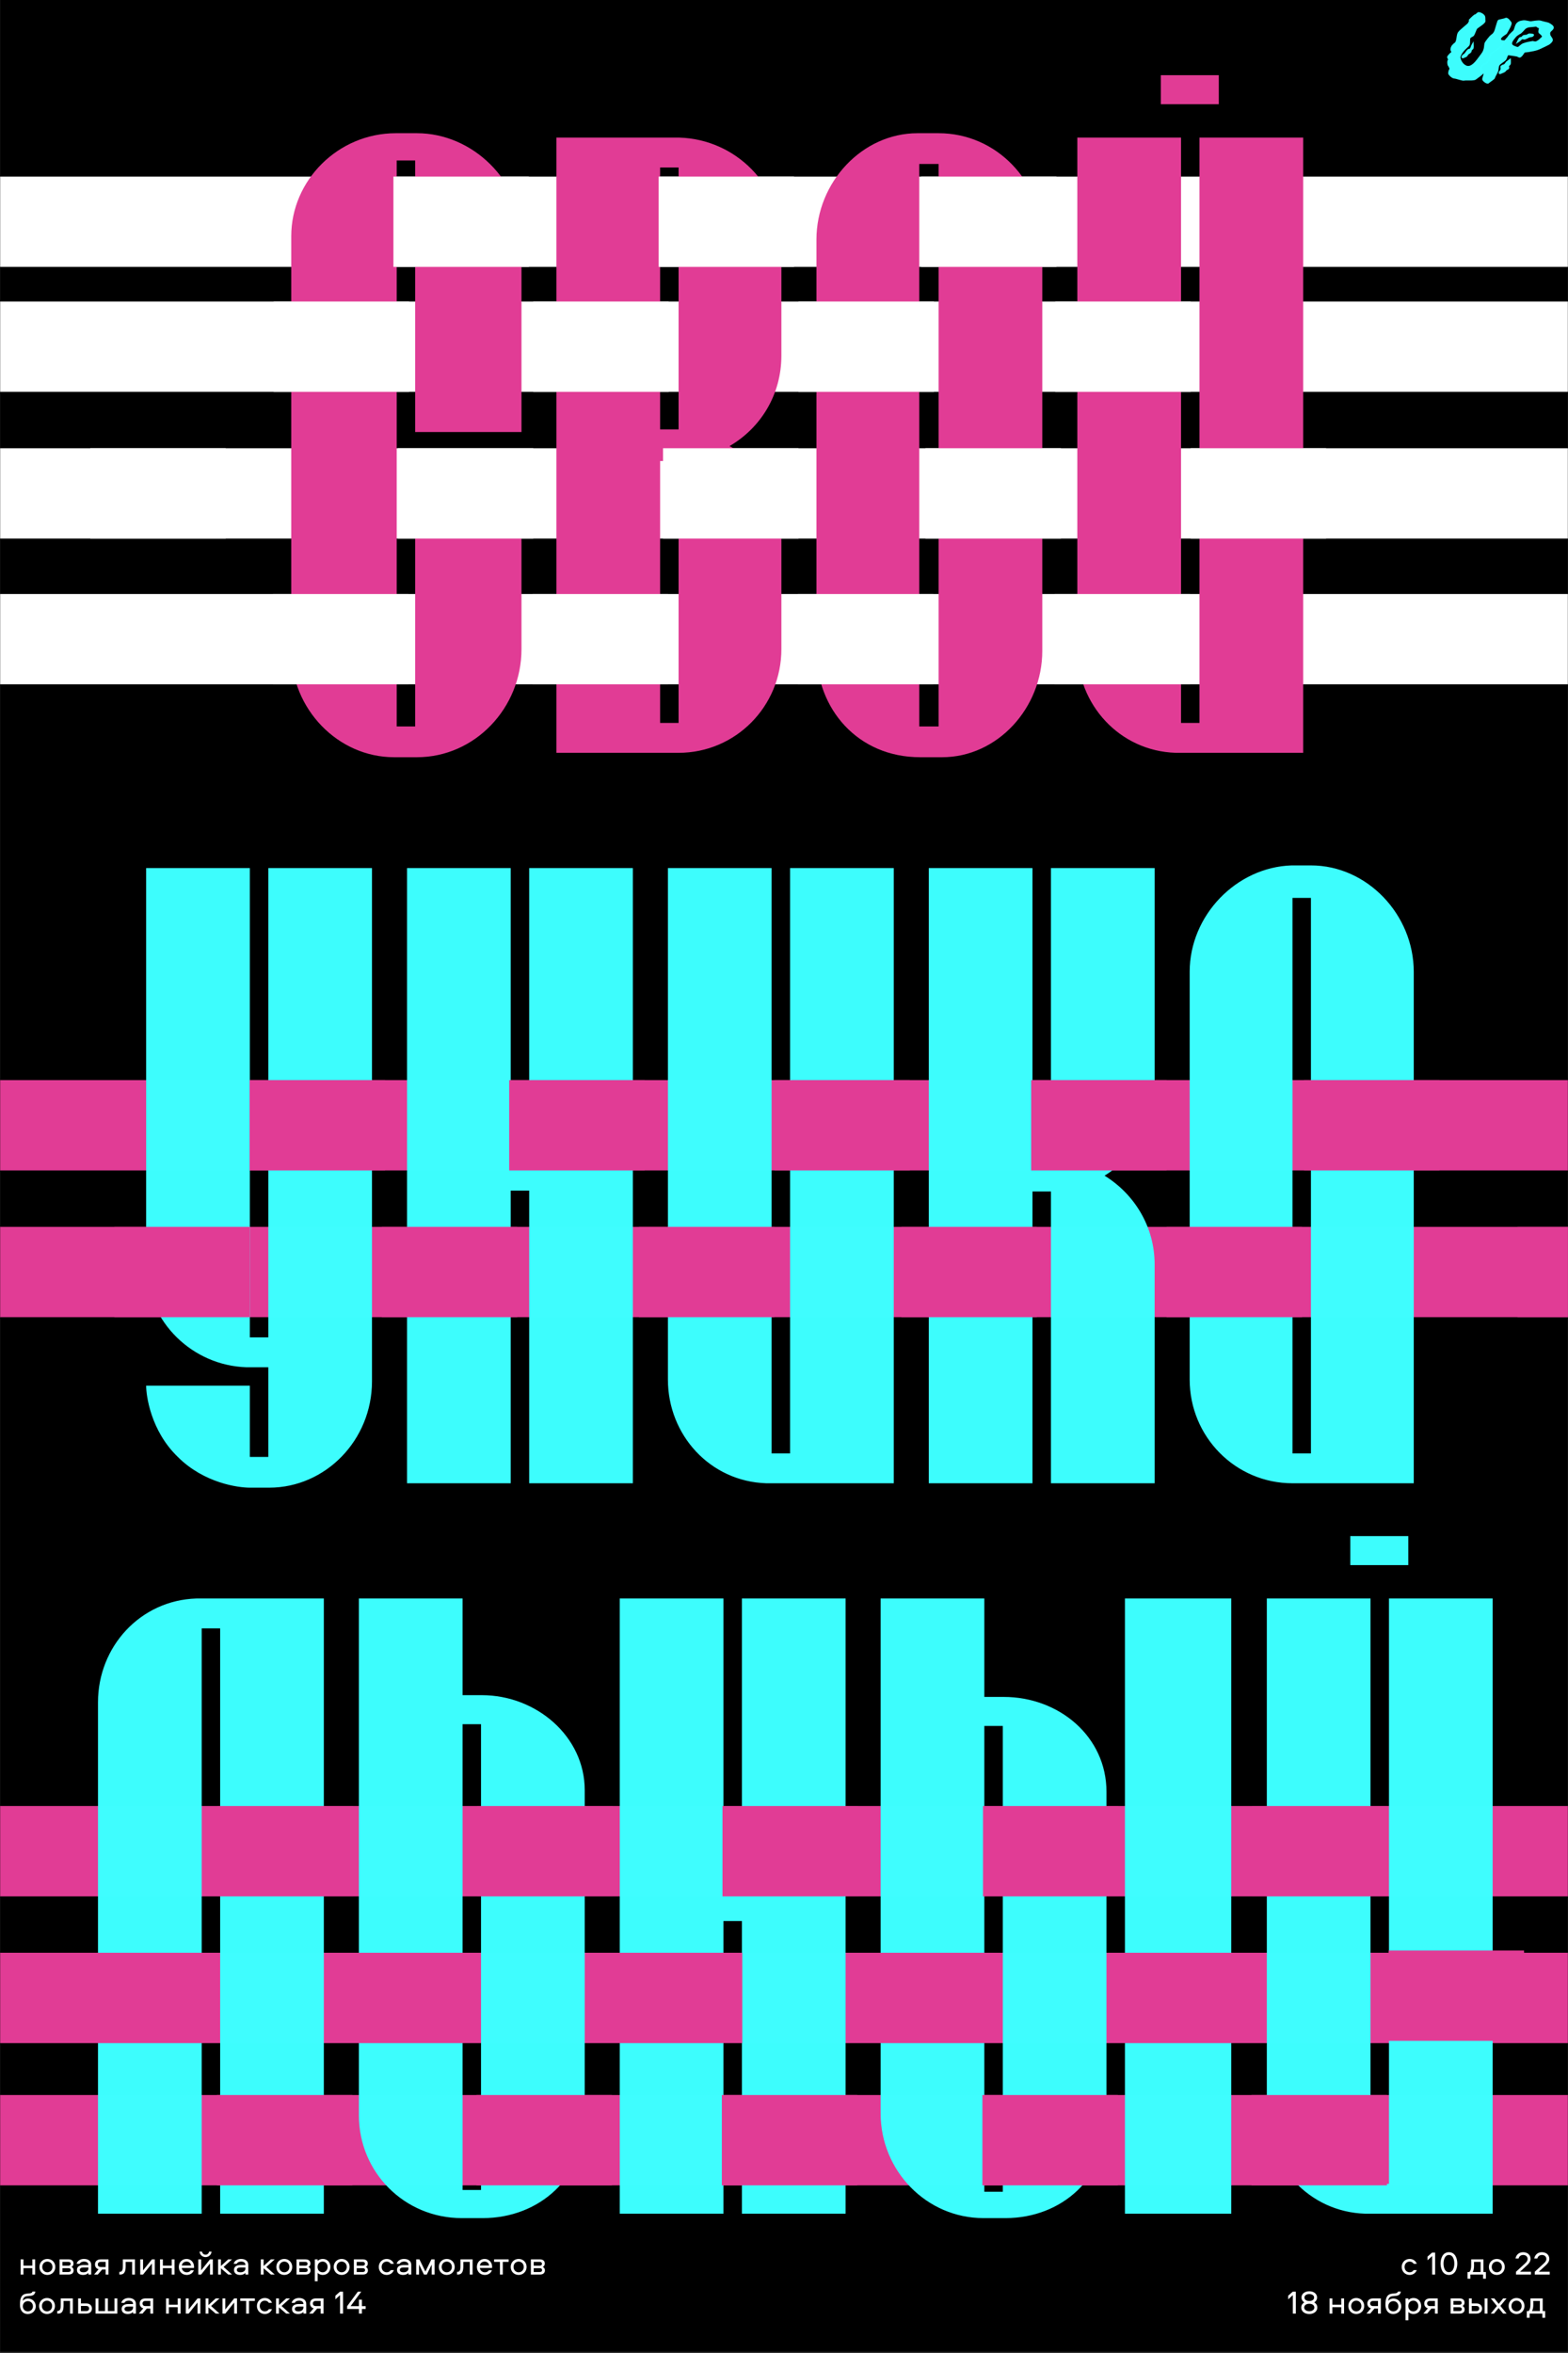<svg width="1017" height="1526" viewBox="0 0 1017 1526" fill="none" xmlns="http://www.w3.org/2000/svg">
<rect x="0" y="0" width="1017" height="1526" fill="#333333" stroke="none"/>
<g clip-path="url(#clip0_781_666)">
<rect width="1016.79" height="1525.18" transform="translate(0.109)" fill="black"/>
<rect x="0.109" y="1266.38" width="1098.04" height="58.562" fill="#E13C95"/>
<rect x="0.109" y="1171.21" width="1098.04" height="58.562" fill="#E13C95"/>
<rect x="-5.09" y="1358.61" width="1098.04" height="58.562" fill="#E13C95"/>
<path d="M20.968 1465.19H22.806V1475.02H20.968V1470.87H15.219V1475.02H13.382V1465.19H15.219V1469.25H20.968V1465.19ZM30.725 1464.91C33.674 1464.91 35.875 1467.13 35.875 1470.1C35.875 1473.05 33.674 1475.29 30.725 1475.29C27.776 1475.29 25.575 1473.05 25.575 1470.1C25.575 1467.13 27.776 1464.91 30.725 1464.91ZM30.725 1473.58C32.67 1473.58 34.038 1472.02 34.038 1470.1C34.038 1468.16 32.67 1466.62 30.725 1466.62C28.78 1466.62 27.413 1468.16 27.413 1470.1C27.413 1472.02 28.78 1473.58 30.725 1473.58ZM46.39 1470.1C47.501 1470.68 47.758 1471.53 47.758 1472.37C47.758 1473.82 46.753 1475.02 44.616 1475.02H38.654V1465.19H44.531C46.668 1465.19 47.672 1466.36 47.672 1467.84C47.672 1468.65 47.459 1469.48 46.39 1470.1ZM44.424 1473.39C45.343 1473.39 45.92 1472.99 45.92 1472.15C45.92 1471.32 45.343 1470.91 44.424 1470.91H40.492V1473.39H44.424ZM44.339 1469.29C45.258 1469.29 45.834 1468.88 45.834 1468.05C45.834 1467.22 45.258 1466.81 44.339 1466.81H40.492V1469.29H44.339ZM54.461 1464.91C57.239 1464.91 59.162 1466.3 59.162 1468.75V1475.02H57.325V1473.95C56.555 1474.78 55.422 1475.29 53.905 1475.29C51.597 1475.29 49.909 1474.22 49.909 1472.02C49.909 1469.65 51.961 1468.84 54.226 1468.84H57.325C57.325 1467.22 56.085 1466.62 54.461 1466.62C53.285 1466.62 52.089 1467.11 51.704 1468.05H49.674C50.251 1466.02 52.196 1464.91 54.461 1464.91ZM57.325 1471.08V1470.44H54.204C52.687 1470.44 51.747 1470.96 51.747 1472.02C51.747 1473.09 52.687 1473.58 54.098 1473.58C56.085 1473.58 57.325 1472.56 57.325 1471.08ZM68.516 1471.77H66.23L63.452 1475.02H61.037L63.964 1471.6C62.362 1471.15 61.614 1469.89 61.614 1468.48C61.614 1466.7 62.768 1465.19 65.311 1465.19H70.354V1475.02H68.516V1471.77ZM68.516 1466.81H65.375C64.2 1466.81 63.452 1467.41 63.452 1468.48C63.452 1469.54 64.2 1470.14 65.375 1470.14H68.516V1466.81ZM79.664 1465.19H87.528V1475.02H85.69V1466.81H81.502V1469.35C81.502 1471.83 81.309 1475.02 78.04 1475.02H77.42V1473.28H77.805C79.642 1473.28 79.664 1471.04 79.664 1469.35V1465.19ZM92.79 1475.02H90.953V1465.19H92.79V1472.34L98.539 1465.19H100.377V1475.02H98.539V1467.86L92.79 1475.02ZM111.373 1465.19H113.211V1475.02H111.373V1470.87H105.625V1475.02H103.787V1465.19H105.625V1469.25H111.373V1465.19ZM121.131 1473.58C122.285 1473.58 123.225 1473.14 123.738 1472.26H125.725C125.042 1474.16 123.289 1475.29 121.131 1475.29C118.16 1475.29 115.981 1473.11 115.981 1470.08C115.981 1467.13 118.053 1464.91 121.024 1464.91C123.845 1464.91 125.854 1467.15 125.854 1469.97C125.854 1470.21 125.854 1470.51 125.811 1470.78H117.883C118.096 1472.39 119.443 1473.58 121.131 1473.58ZM121.024 1466.62C119.336 1466.62 118.118 1467.66 117.904 1469.18H123.93C123.695 1467.66 122.627 1466.62 121.024 1466.62ZM130.459 1475.02H128.622V1465.19H130.459V1472.34L136.208 1465.19H138.046V1475.02H136.208V1467.86L130.459 1475.02ZM133.323 1462.15C134.541 1462.15 135.417 1461.3 135.588 1460.18H137.212C137.041 1462.17 135.396 1463.73 133.323 1463.73C131.229 1463.73 129.605 1462.17 129.434 1460.18H131.036C131.207 1461.3 132.083 1462.15 133.323 1462.15ZM141.456 1465.19H143.294V1469.48L148.017 1465.19H150.474L145.025 1470.1L150.474 1475.02H148.017L143.294 1470.98V1475.02H141.456V1465.19ZM156.324 1464.91C159.102 1464.91 161.025 1466.3 161.025 1468.75V1475.02H159.187V1473.95C158.418 1474.78 157.285 1475.29 155.768 1475.29C153.46 1475.29 151.772 1474.22 151.772 1472.02C151.772 1469.65 153.823 1468.84 156.089 1468.84H159.187C159.187 1467.22 157.948 1466.62 156.324 1466.62C155.148 1466.62 153.952 1467.11 153.567 1468.05H151.537C152.114 1466.02 154.058 1464.91 156.324 1464.91ZM159.187 1471.08V1470.44H156.067C154.55 1470.44 153.61 1470.96 153.61 1472.02C153.61 1473.09 154.55 1473.58 155.96 1473.58C157.948 1473.58 159.187 1472.56 159.187 1471.08ZM169.15 1465.19H170.987V1469.48L175.71 1465.19H178.168L172.718 1470.1L178.168 1475.02H175.71L170.987 1470.98V1475.02H169.15V1465.19ZM184.385 1464.91C187.335 1464.91 189.536 1467.13 189.536 1470.1C189.536 1473.05 187.335 1475.29 184.385 1475.29C181.436 1475.29 179.235 1473.05 179.235 1470.1C179.235 1467.13 181.436 1464.91 184.385 1464.91ZM184.385 1473.58C186.33 1473.58 187.698 1472.02 187.698 1470.1C187.698 1468.16 186.33 1466.62 184.385 1466.62C182.441 1466.62 181.073 1468.16 181.073 1470.1C181.073 1472.02 182.441 1473.58 184.385 1473.58ZM200.05 1470.1C201.162 1470.68 201.418 1471.53 201.418 1472.37C201.418 1473.82 200.414 1475.02 198.277 1475.02H192.314V1465.19H198.191C200.328 1465.19 201.333 1466.36 201.333 1467.84C201.333 1468.65 201.119 1469.48 200.05 1470.1ZM198.084 1473.39C199.003 1473.39 199.58 1472.99 199.58 1472.15C199.58 1471.32 199.003 1470.91 198.084 1470.91H194.152V1473.39H198.084ZM197.999 1469.29C198.918 1469.29 199.495 1468.88 199.495 1468.05C199.495 1467.22 198.918 1466.81 197.999 1466.81H194.152V1469.29H197.999ZM206.027 1479.38H204.189V1465.19H206.027V1466.25C206.754 1465.44 207.95 1464.91 209.339 1464.91C212.566 1464.91 214.319 1467.39 214.319 1470.1C214.319 1472.81 212.566 1475.29 209.339 1475.29C207.95 1475.29 206.754 1474.76 206.027 1473.95V1479.38ZM205.963 1470.1C205.963 1472.43 207.566 1473.58 209.275 1473.58C211.177 1473.58 212.481 1471.98 212.481 1470.1C212.481 1468.22 211.177 1466.62 209.275 1466.62C207.566 1466.62 205.963 1467.77 205.963 1470.1ZM221.595 1464.91C224.544 1464.91 226.746 1467.13 226.746 1470.1C226.746 1473.05 224.544 1475.29 221.595 1475.29C218.646 1475.29 216.445 1473.05 216.445 1470.1C216.445 1467.13 218.646 1464.91 221.595 1464.91ZM221.595 1473.58C223.54 1473.58 224.908 1472.02 224.908 1470.1C224.908 1468.16 223.54 1466.62 221.595 1466.62C219.651 1466.62 218.283 1468.16 218.283 1470.1C218.283 1472.02 219.651 1473.58 221.595 1473.58ZM237.26 1470.1C238.372 1470.68 238.628 1471.53 238.628 1472.37C238.628 1473.82 237.624 1475.02 235.487 1475.02H229.524V1465.19H235.401C237.538 1465.19 238.543 1466.36 238.543 1467.84C238.543 1468.65 238.329 1469.48 237.26 1470.1ZM235.294 1473.39C236.213 1473.39 236.79 1472.99 236.79 1472.15C236.79 1471.32 236.213 1470.91 235.294 1470.91H231.362V1473.39H235.294ZM235.209 1469.29C236.128 1469.29 236.705 1468.88 236.705 1468.05C236.705 1467.22 236.128 1466.81 235.209 1466.81H231.362V1469.29H235.209ZM255.449 1468.05H253.44C252.927 1467.17 251.966 1466.62 250.812 1466.62C248.889 1466.62 247.521 1468.16 247.521 1470.1C247.521 1472.05 248.889 1473.58 250.812 1473.58C251.966 1473.58 252.927 1473.03 253.44 1472.15H255.449C254.744 1474.05 252.992 1475.29 250.812 1475.29C247.906 1475.29 245.683 1473.07 245.683 1470.1C245.683 1467.13 247.906 1464.91 250.812 1464.91C252.992 1464.91 254.744 1466.15 255.449 1468.05ZM262.047 1464.91C264.825 1464.91 266.749 1466.3 266.749 1468.75V1475.02H264.911V1473.95C264.142 1474.78 263.009 1475.29 261.492 1475.29C259.184 1475.29 257.496 1474.22 257.496 1472.02C257.496 1469.65 259.547 1468.84 261.812 1468.84H264.911C264.911 1467.22 263.671 1466.62 262.047 1466.62C260.872 1466.62 259.675 1467.11 259.291 1468.05H257.26C257.837 1466.02 259.782 1464.91 262.047 1464.91ZM264.911 1471.08V1470.44H261.791C260.274 1470.44 259.333 1470.96 259.333 1472.02C259.333 1473.09 260.274 1473.58 261.684 1473.58C263.671 1473.58 264.911 1472.56 264.911 1471.08ZM280.013 1468.52L276.829 1475.02H274.97L271.786 1468.52V1475.02H269.948V1465.19H272.042L275.91 1473.09L279.8 1465.19H281.851V1475.02H280.013V1468.52ZM289.775 1464.91C292.724 1464.91 294.925 1467.13 294.925 1470.1C294.925 1473.05 292.724 1475.29 289.775 1475.29C286.826 1475.29 284.625 1473.05 284.625 1470.1C284.625 1467.13 286.826 1464.91 289.775 1464.91ZM289.775 1473.58C291.72 1473.58 293.088 1472.02 293.088 1470.1C293.088 1468.16 291.72 1466.62 289.775 1466.62C287.831 1466.62 286.463 1468.16 286.463 1470.1C286.463 1472.02 287.831 1473.58 289.775 1473.58ZM298.666 1465.19H306.53V1475.02H304.692V1466.81H300.504V1469.35C300.504 1471.83 300.311 1475.02 297.042 1475.02H296.422V1473.28H296.807C298.644 1473.28 298.666 1471.04 298.666 1469.35V1465.19ZM314.464 1473.58C315.618 1473.58 316.558 1473.14 317.071 1472.26H319.058C318.374 1474.16 316.622 1475.29 314.464 1475.29C311.493 1475.29 309.313 1473.11 309.313 1470.08C309.313 1467.13 311.386 1464.91 314.357 1464.91C317.178 1464.91 319.186 1467.15 319.186 1469.97C319.186 1470.21 319.186 1470.51 319.144 1470.78H311.215C311.429 1472.39 312.775 1473.58 314.464 1473.58ZM314.357 1466.62C312.668 1466.62 311.45 1467.66 311.237 1469.18H317.263C317.028 1467.66 315.959 1466.62 314.357 1466.62ZM320.463 1466.81V1465.19H329.909V1466.81H326.105V1475.02H324.267V1466.81H320.463ZM336.397 1464.91C339.346 1464.91 341.547 1467.13 341.547 1470.1C341.547 1473.05 339.346 1475.29 336.397 1475.29C333.448 1475.29 331.247 1473.05 331.247 1470.1C331.247 1467.13 333.448 1464.91 336.397 1464.91ZM336.397 1473.58C338.342 1473.58 339.71 1472.02 339.71 1470.1C339.71 1468.16 338.342 1466.62 336.397 1466.62C334.452 1466.62 333.085 1468.16 333.085 1470.1C333.085 1472.02 334.452 1473.58 336.397 1473.58ZM352.062 1470.1C353.173 1470.68 353.43 1471.53 353.43 1472.37C353.43 1473.82 352.425 1475.02 350.288 1475.02H344.326V1465.19H350.203C352.34 1465.19 353.344 1466.36 353.344 1467.84C353.344 1468.65 353.131 1469.48 352.062 1470.1ZM350.096 1473.39C351.015 1473.39 351.592 1472.99 351.592 1472.15C351.592 1471.32 351.015 1470.91 350.096 1470.91H346.164V1473.39H350.096ZM350.011 1469.29C350.929 1469.29 351.506 1468.88 351.506 1468.05C351.506 1467.22 350.929 1466.81 350.011 1466.81H346.164V1469.29H350.011Z" fill="white"/>
<path d="M18.211 1490.58C21.032 1490.58 23.212 1492.85 23.212 1495.63C23.212 1498.4 21.011 1500.63 18.061 1500.63C14.685 1500.63 12.954 1498.13 12.954 1494.64C12.954 1490.24 13.937 1487.78 17.292 1487.42L19.322 1487.21C20.305 1487.1 20.925 1486.8 21.075 1486.05H22.913C22.806 1487.4 21.972 1488.6 19.985 1488.81L17.442 1489.07C15.369 1489.28 14.856 1490.86 14.749 1492.12C15.369 1491.33 16.48 1490.58 18.211 1490.58ZM18.061 1498.92C19.985 1498.92 21.374 1497.46 21.374 1495.63C21.374 1493.75 19.985 1492.27 18.061 1492.27C16.16 1492.27 14.792 1493.75 14.792 1495.63C14.792 1497.46 16.16 1498.92 18.061 1498.92ZM30.496 1490.24C33.445 1490.24 35.646 1492.46 35.646 1495.43C35.646 1498.38 33.445 1500.63 30.496 1500.63C27.547 1500.63 25.345 1498.38 25.345 1495.43C25.345 1492.46 27.547 1490.24 30.496 1490.24ZM30.496 1498.92C32.44 1498.92 33.808 1497.36 33.808 1495.43C33.808 1493.49 32.44 1491.95 30.496 1491.95C28.551 1491.95 27.183 1493.49 27.183 1495.43C27.183 1497.36 28.551 1498.92 30.496 1498.92ZM39.386 1490.52H47.25V1500.35H45.413V1492.14H41.224V1494.69C41.224 1497.17 41.032 1500.35 37.762 1500.35H37.142V1498.62H37.527C39.365 1498.62 39.386 1496.37 39.386 1494.69V1490.52ZM55.932 1493.77C58.475 1493.77 59.629 1495.31 59.629 1497.06C59.629 1498.83 58.475 1500.35 55.932 1500.35H50.675V1490.52H52.513V1493.77H55.932ZM55.868 1498.73C57.043 1498.73 57.791 1498.13 57.791 1497.06C57.791 1495.99 57.043 1495.39 55.868 1495.39H52.513V1498.73H55.868ZM76.09 1500.35H61.986V1490.52H63.824V1498.73H68.119V1490.52H69.957V1498.73H74.252V1490.52H76.09V1500.35ZM83.448 1490.24C86.226 1490.24 88.15 1491.63 88.15 1494.09V1500.35H86.312V1499.28C85.543 1500.11 84.41 1500.63 82.893 1500.63C80.585 1500.63 78.896 1499.56 78.896 1497.36C78.896 1494.99 80.948 1494.17 83.213 1494.17H86.312C86.312 1492.55 85.072 1491.95 83.448 1491.95C82.273 1491.95 81.076 1492.44 80.692 1493.38H78.661C79.238 1491.35 81.183 1490.24 83.448 1490.24ZM86.312 1496.42V1495.78H83.192C81.674 1495.78 80.734 1496.29 80.734 1497.36C80.734 1498.43 81.674 1498.92 83.085 1498.92C85.072 1498.92 86.312 1497.89 86.312 1496.42ZM97.504 1497.1H95.217L92.439 1500.35H90.024L92.952 1496.93C91.349 1496.48 90.601 1495.22 90.601 1493.81C90.601 1492.04 91.755 1490.52 94.298 1490.52H99.341V1500.35H97.504V1497.1ZM97.504 1492.14H94.362C93.187 1492.14 92.439 1492.74 92.439 1493.81C92.439 1494.88 93.187 1495.48 94.362 1495.48H97.504V1492.14ZM115.276 1490.52H117.114V1500.35H115.276V1496.2H109.527V1500.35H107.69V1490.52H109.527V1494.58H115.276V1490.52ZM122.362 1500.35H120.524V1490.52H122.362V1497.68L128.111 1490.52H129.948V1500.35H128.111V1493.19L122.362 1500.35ZM133.359 1490.52H135.197V1494.81L139.919 1490.52H142.377L136.928 1495.43L142.377 1500.35H139.919L135.197 1496.31V1500.35H133.359V1490.52ZM146.132 1500.35H144.294V1490.52H146.132V1497.68L151.881 1490.52H153.719V1500.35H151.881V1493.19L146.132 1500.35ZM155.847 1492.14V1490.52H165.292V1492.14H161.488V1500.35H159.651V1492.14H155.847ZM176.396 1493.38H174.388C173.875 1492.51 172.913 1491.95 171.759 1491.95C169.836 1491.95 168.468 1493.49 168.468 1495.43C168.468 1497.38 169.836 1498.92 171.759 1498.92C172.913 1498.92 173.875 1498.36 174.388 1497.49H176.396C175.691 1499.39 173.939 1500.63 171.759 1500.63C168.853 1500.63 166.63 1498.4 166.63 1495.43C166.63 1492.46 168.853 1490.24 171.759 1490.24C173.939 1490.24 175.691 1491.48 176.396 1493.38ZM179.062 1490.52H180.9V1494.81L185.623 1490.52H188.081L182.631 1495.43L188.081 1500.35H185.623L180.9 1496.31V1500.35H179.062V1490.52ZM193.93 1490.24C196.708 1490.24 198.632 1491.63 198.632 1494.09V1500.35H196.794V1499.28C196.024 1500.11 194.892 1500.63 193.374 1500.63C191.066 1500.63 189.378 1499.56 189.378 1497.36C189.378 1494.99 191.43 1494.17 193.695 1494.17H196.794C196.794 1492.55 195.554 1491.95 193.93 1491.95C192.755 1491.95 191.558 1492.44 191.173 1493.38H189.143C189.72 1491.35 191.665 1490.24 193.93 1490.24ZM196.794 1496.42V1495.78H193.674C192.156 1495.78 191.216 1496.29 191.216 1497.36C191.216 1498.43 192.156 1498.92 193.567 1498.92C195.554 1498.92 196.794 1497.89 196.794 1496.42ZM207.985 1497.1H205.699L202.921 1500.35H200.506L203.434 1496.93C201.831 1496.48 201.083 1495.22 201.083 1493.81C201.083 1492.04 202.237 1490.52 204.78 1490.52H209.823V1500.35H207.985V1497.1ZM207.985 1492.14H204.844C203.669 1492.14 202.921 1492.74 202.921 1493.81C202.921 1494.88 203.669 1495.48 204.844 1495.48H207.985V1492.14ZM220.565 1500.35V1488.38L217.53 1491.12V1488.77L220.479 1486.16H222.488V1500.35H220.565ZM232.804 1491.33H234.727V1495.54H237.164V1497.34H234.727V1500.35H232.804V1497.34H225.154V1495.54L232.077 1486.16H234.3L227.376 1495.54H232.804V1491.33Z" fill="white"/>
<path d="M838.534 1500.35V1488.38L835.5 1491.12V1488.77L838.449 1486.16H840.457V1500.35H838.534ZM849.192 1500.63C845.901 1500.63 843.978 1498.66 843.978 1496.44C843.978 1495.28 844.448 1494.07 845.965 1493.08C844.555 1492.14 844.127 1491.01 844.127 1489.9C844.127 1487.78 845.986 1485.88 849.192 1485.88C852.397 1485.88 854.257 1487.78 854.257 1489.9C854.257 1491.01 853.829 1492.14 852.419 1493.08C853.936 1494.07 854.406 1495.28 854.406 1496.44C854.406 1498.66 852.483 1500.63 849.192 1500.63ZM852.333 1489.9C852.333 1488.6 851.03 1487.68 849.192 1487.68C847.354 1487.68 846.05 1488.6 846.05 1489.9C846.05 1491.35 847.29 1492.19 849.192 1492.19C851.094 1492.19 852.333 1491.35 852.333 1489.9ZM849.192 1498.83C851.072 1498.83 852.483 1497.83 852.483 1496.44C852.483 1494.92 851.137 1493.98 849.192 1493.98C847.247 1493.98 845.901 1494.92 845.901 1496.44C845.901 1497.83 847.311 1498.83 849.192 1498.83ZM869.918 1490.52H871.756V1500.35H869.918V1496.2H864.169V1500.35H862.332V1490.52H864.169V1494.58H869.918V1490.52ZM879.675 1490.24C882.624 1490.24 884.826 1492.46 884.826 1495.43C884.826 1498.38 882.624 1500.63 879.675 1500.63C876.726 1500.63 874.525 1498.38 874.525 1495.43C874.525 1492.46 876.726 1490.24 879.675 1490.24ZM879.675 1498.92C881.62 1498.92 882.988 1497.36 882.988 1495.43C882.988 1493.49 881.62 1491.95 879.675 1491.95C877.731 1491.95 876.363 1493.49 876.363 1495.43C876.363 1497.36 877.731 1498.92 879.675 1498.92ZM893.759 1497.1H891.472L888.694 1500.35H886.279L889.207 1496.93C887.604 1496.48 886.856 1495.22 886.856 1493.81C886.856 1492.04 888.01 1490.52 890.553 1490.52H895.597V1500.35H893.759V1497.1ZM893.759 1492.14H890.617C889.442 1492.14 888.694 1492.74 888.694 1493.81C888.694 1494.88 889.442 1495.48 890.617 1495.48H893.759V1492.14ZM903.849 1490.58C906.67 1490.58 908.85 1492.85 908.85 1495.63C908.85 1498.4 906.649 1500.63 903.7 1500.63C900.323 1500.63 898.592 1498.13 898.592 1494.64C898.592 1490.24 899.575 1487.78 902.931 1487.42L904.961 1487.21C905.944 1487.1 906.563 1486.8 906.713 1486.05H908.551C908.444 1487.4 907.611 1488.6 905.623 1488.81L903.08 1489.07C901.007 1489.28 900.494 1490.86 900.387 1492.12C901.007 1491.33 902.118 1490.58 903.849 1490.58ZM903.7 1498.92C905.623 1498.92 907.012 1497.46 907.012 1495.63C907.012 1493.75 905.623 1492.27 903.7 1492.27C901.798 1492.27 900.43 1493.75 900.43 1495.63C900.43 1497.46 901.798 1498.92 903.7 1498.92ZM913.463 1504.71H911.625V1490.52H913.463V1491.59C914.189 1490.78 915.386 1490.24 916.775 1490.24C920.002 1490.24 921.754 1492.72 921.754 1495.43C921.754 1498.15 920.002 1500.63 916.775 1500.63C915.386 1500.63 914.189 1500.09 913.463 1499.28V1504.71ZM913.399 1495.43C913.399 1497.76 915.001 1498.92 916.711 1498.92C918.613 1498.92 919.916 1497.32 919.916 1495.43C919.916 1493.55 918.613 1491.95 916.711 1491.95C915.001 1491.95 913.399 1493.11 913.399 1495.43ZM930.677 1497.1H928.39L925.612 1500.35H923.197L926.125 1496.93C924.522 1496.48 923.774 1495.22 923.774 1493.81C923.774 1492.04 924.928 1490.52 927.471 1490.52H932.514V1500.35H930.677V1497.1ZM930.677 1492.14H927.535C926.36 1492.14 925.612 1492.74 925.612 1493.81C925.612 1494.88 926.36 1495.48 927.535 1495.48H930.677V1492.14ZM948.599 1495.43C949.71 1496.01 949.966 1496.87 949.966 1497.7C949.966 1499.15 948.962 1500.35 946.825 1500.35H940.863V1490.52H946.739C948.876 1490.52 949.881 1491.69 949.881 1493.17C949.881 1493.98 949.667 1494.81 948.599 1495.43ZM946.633 1498.73C947.551 1498.73 948.128 1498.32 948.128 1497.49C948.128 1496.65 947.551 1496.25 946.633 1496.25H942.7V1498.73H946.633ZM946.547 1494.62C947.466 1494.62 948.043 1494.22 948.043 1493.38C948.043 1492.55 947.466 1492.14 946.547 1492.14H942.7V1494.62H946.547ZM962.931 1490.52H964.769V1500.35H962.931V1490.52ZM957.567 1493.77C960.11 1493.77 961.264 1495.31 961.264 1497.06C961.264 1498.83 960.11 1500.35 957.567 1500.35H952.737V1490.52H954.575V1493.77H957.567ZM957.503 1498.73C958.678 1498.73 959.426 1498.13 959.426 1497.06C959.426 1495.99 958.678 1495.39 957.503 1495.39H954.575V1498.73H957.503ZM977.135 1490.52L973.138 1495.37L977.177 1500.35H974.933L971.984 1496.74L969.014 1500.35H966.898L970.916 1495.43L966.941 1490.52H969.228L972.07 1494.05L974.933 1490.52H977.135ZM983.625 1490.24C986.574 1490.24 988.775 1492.46 988.775 1495.43C988.775 1498.38 986.574 1500.63 983.625 1500.63C980.676 1500.63 978.475 1498.38 978.475 1495.43C978.475 1492.46 980.676 1490.24 983.625 1490.24ZM983.625 1498.92C985.57 1498.92 986.937 1497.36 986.937 1495.43C986.937 1493.49 985.57 1491.95 983.625 1491.95C981.68 1491.95 980.313 1493.49 980.313 1495.43C980.313 1497.36 981.68 1498.92 983.625 1498.92ZM1002.2 1503.04H1000.36V1500.35H992.11V1503.04H990.272V1498.73H991.426C992.345 1497.89 992.644 1496.25 992.644 1494.6V1490.52H1000.59V1498.73H1002.2V1503.04ZM994.482 1494.58C994.482 1495.93 994.332 1497.59 993.627 1498.73H998.756V1492.14H994.482V1494.58Z" fill="white"/>
<path d="M918.916 1468.05H916.907C916.394 1467.17 915.432 1466.62 914.278 1466.62C912.355 1466.62 910.987 1468.16 910.987 1470.1C910.987 1472.05 912.355 1473.58 914.278 1473.58C915.432 1473.58 916.394 1473.03 916.907 1472.15H918.916C918.21 1474.05 916.458 1475.29 914.278 1475.29C911.372 1475.29 909.149 1473.07 909.149 1470.1C909.149 1467.13 911.372 1464.91 914.278 1464.91C916.458 1464.91 918.21 1466.15 918.916 1468.05ZM928.9 1475.02V1463.05L925.866 1465.78V1463.43L928.815 1460.83H930.824V1475.02H928.9ZM939.772 1460.55C944.046 1460.55 945.2 1465.01 945.2 1467.92C945.2 1470.83 944.046 1475.29 939.772 1475.29C935.498 1475.29 934.344 1470.83 934.344 1467.92C934.344 1465.01 935.498 1460.55 939.772 1460.55ZM939.772 1473.5C942.464 1473.5 943.276 1470.31 943.276 1467.92C943.276 1465.53 942.464 1462.34 939.772 1462.34C937.079 1462.34 936.267 1465.53 936.267 1467.92C936.267 1470.31 937.079 1473.5 939.772 1473.5ZM963.757 1477.71H961.92V1475.02H953.671V1477.71H951.833V1473.39H952.987C953.906 1472.56 954.205 1470.91 954.205 1469.27V1465.19H962.155V1473.39H963.757V1477.71ZM956.043 1469.25C956.043 1470.59 955.893 1472.26 955.188 1473.39H960.317V1466.81H956.043V1469.25ZM970.834 1464.91C973.784 1464.91 975.985 1467.13 975.985 1470.1C975.985 1473.05 973.784 1475.29 970.834 1475.29C967.885 1475.29 965.684 1473.05 965.684 1470.1C965.684 1467.13 967.885 1464.91 970.834 1464.91ZM970.834 1473.58C972.779 1473.58 974.147 1472.02 974.147 1470.1C974.147 1468.16 972.779 1466.62 970.834 1466.62C968.89 1466.62 967.522 1468.16 967.522 1470.1C967.522 1472.02 968.89 1473.58 970.834 1473.58ZM985.868 1473.22H992.963V1475.02H983.283V1473.22L989.074 1467.9C989.95 1467.09 990.805 1466.15 990.805 1464.93C990.805 1463.35 989.544 1462.34 987.963 1462.34C986.531 1462.34 985.313 1463.09 984.949 1464.65H982.941C983.389 1462.24 985.163 1460.55 987.856 1460.55C990.719 1460.55 992.707 1462.24 992.707 1464.86C992.707 1466.42 991.831 1467.73 990.57 1468.88L985.868 1473.22ZM998.035 1473.22H1005.13V1475.02H995.449V1473.22L1001.24 1467.9C1002.12 1467.09 1002.97 1466.15 1002.97 1464.93C1002.97 1463.35 1001.71 1462.34 1000.13 1462.34C998.698 1462.34 997.479 1463.09 997.116 1464.65H995.107C995.556 1462.24 997.33 1460.55 1000.02 1460.55C1002.89 1460.55 1004.87 1462.24 1004.87 1464.86C1004.87 1466.42 1004 1467.73 1002.74 1468.88L998.035 1473.22Z" fill="white"/>
<rect x="-25.918" y="700.45" width="1098.04" height="58.562" fill="#E13C95"/>
<rect x="-25.918" y="795.616" width="1098.04" height="58.562" fill="#E13C95"/>
<path d="M174.018 867.282V562.925H241.273V895.78C241.273 933.968 211.065 964.745 174.588 964.745H162.049C154.639 964.745 132.411 961.896 115.312 944.797C97.644 927.698 94.794 904.9 94.794 898.63H162.049V944.797H174.018V886.661H159.769C125.001 885.521 95.934 857.593 94.794 822.256V562.925H162.049V867.282H174.018ZM343.224 752.721V562.925H410.479V961.896H343.224V772.099H331.255V961.896H264V562.925H331.255V752.721H343.224ZM512.431 562.925H579.686V961.896H497.042C460.564 960.756 433.206 930.548 433.206 894.64V562.925H500.462V942.517H512.431V562.925ZM748.892 562.925V704.844C748.892 729.353 735.783 750.441 716.405 762.41C735.783 774.379 748.892 795.468 748.892 819.976V961.896H681.637V772.669H669.668V961.896H602.413V562.925H669.668V753.291H681.637V562.925H748.892ZM916.959 630.18V961.896H838.304C801.257 961.896 771.619 931.688 771.619 894.64V630.18C771.619 593.702 801.827 562.355 837.734 561.215H850.273C886.751 561.215 916.959 593.132 916.959 630.18ZM838.304 582.303V942.517H850.273V582.303H838.304Z" fill="#3EFFFF" fill-opacity="0.989"/>
<path d="M210.043 1036.61V1435.58H142.787V1055.99H130.818V1435.58H63.563V1103.87C63.563 1067.96 90.921 1037.75 127.399 1036.61H210.043ZM379.249 1160.87V1374.6C379.249 1411.65 350.181 1438.43 313.134 1438.43H299.455C262.407 1438.43 232.77 1408.8 232.77 1371.75V1036.61H300.025V1099.31H312.564C347.901 1099.31 379.249 1126.1 379.249 1160.87ZM311.994 1420.2V1118.12H300.025V1420.2H311.994ZM481.2 1226.41V1036.61H548.455V1435.58H481.2V1245.79H469.231V1435.58H401.976V1036.61H469.231V1226.41H481.2ZM638.437 1100.45H650.977C686.884 1100.45 717.662 1126.1 717.662 1162V1375.74C717.662 1411.65 689.164 1438.43 652.116 1438.43H637.867C600.82 1438.43 571.182 1407.66 571.182 1370.61V1036.61H638.437V1100.45ZM729.631 1435.58V1036.61H798.596V1435.58H729.631ZM650.407 1421.34V1119.26H638.437V1421.34H650.407ZM875.798 996.147H913.416V1014.96H875.798V996.147ZM900.877 1036.61H968.132V1435.58H885.488C849.01 1434.45 821.652 1404.24 821.652 1368.33V1036.61H888.907V1416.21H900.877V1036.61Z" fill="#3EFFFF" fill-opacity="0.989"/>
<rect x="74.172" y="795.616" width="87.843" height="58.562" fill="#E13C95"/>
<rect x="247.617" y="795.616" width="87.843" height="58.562" fill="#E13C95"/>
<rect x="161.891" y="700.45" width="87.843" height="58.562" fill="#E13C95"/>
<rect x="330.254" y="700.45" width="87.843" height="58.562" fill="#E13C95"/>
<rect x="502.273" y="700.45" width="87.843" height="58.562" fill="#E13C95"/>
<rect x="668.82" y="700.45" width="87.843" height="58.562" fill="#E13C95"/>
<rect x="845.797" y="700.45" width="87.843" height="58.562" fill="#E13C95"/>
<rect x="414.43" y="795.616" width="87.843" height="58.562" fill="#E13C95"/>
<rect x="584.633" y="795.616" width="87.843" height="58.562" fill="#E13C95"/>
<rect x="756.656" y="795.616" width="87.843" height="58.562" fill="#E13C95"/>
<rect x="-31.121" y="195.532" width="1098.04" height="58.562" fill="white"/>
<rect x="-31.121" y="114.518" width="1098.04" height="58.562" fill="white"/>
<rect x="-31.121" y="290.694" width="1098.04" height="58.562" fill="white"/>
<rect x="-31.121" y="385.199" width="1098.04" height="58.562" fill="white"/>
<path d="M338.236 153.64V280.17H269.271V104.053H257.302V471.106H269.271V292.139H338.236V420.95C338.236 459.137 308.028 491.055 270.411 491.055H255.592C219.115 491.055 188.907 459.707 188.907 422.09V153.07C188.907 117.162 219.115 86.384 256.732 86.384H270.411C306.888 86.384 338.236 117.732 338.236 153.64ZM506.806 157.059V230.584C506.806 255.662 493.697 277.32 473.178 289.29C493.697 300.689 506.806 322.347 506.806 346.855V420.95C506.806 457.997 477.168 488.205 440.121 488.205H360.896V89.234H440.691C477.168 90.374 506.806 120.012 506.806 157.059ZM440.121 278.46V108.613H428.151V278.46H440.121ZM440.121 468.826V298.979H428.151V468.826H440.121ZM595.091 86.384H608.77C646.388 86.384 676.025 117.732 676.025 155.349V422.09C676.025 459.137 646.958 491.055 611.05 491.055H596.801C556.334 491.055 529.546 459.707 529.546 422.09V155.349C529.546 118.302 559.184 86.384 595.091 86.384ZM596.231 106.333V471.106H608.77V106.333H596.231ZM752.899 48.767H790.516V67.576H752.899V48.767ZM777.977 89.234H845.232V488.205H762.588C726.11 487.065 698.752 456.857 698.752 420.95V89.234H766.008V468.826H777.977V89.234Z" fill="#E13C95"/>
<rect x="58.551" y="290.694" width="87.843" height="58.562" fill="white"/>
<rect x="258.027" y="290.694" width="87.843" height="58.562" fill="white"/>
<rect x="255.176" y="114.518" width="87.843" height="58.562" fill="white"/>
<rect x="177.508" y="195.532" width="87.843" height="58.562" fill="white"/>
<rect x="177.09" y="385.199" width="87.843" height="58.562" fill="white"/>
<rect x="345.863" y="195.532" width="87.843" height="58.562" fill="white"/>
<rect x="345.461" y="385.199" width="87.843" height="58.562" fill="white"/>
<rect x="517.895" y="195.532" width="87.843" height="58.562" fill="white"/>
<rect x="517.484" y="385.199" width="87.843" height="58.562" fill="white"/>
<rect x="684.438" y="195.532" width="87.843" height="58.562" fill="white"/>
<rect x="684.027" y="385.199" width="87.843" height="58.562" fill="white"/>
<rect x="430.039" y="290.694" width="87.843" height="58.562" fill="white"/>
<rect x="427.188" y="114.518" width="87.843" height="58.562" fill="white"/>
<rect x="600.242" y="290.694" width="87.843" height="58.562" fill="white"/>
<rect x="597.391" y="114.518" width="87.843" height="58.562" fill="white"/>
<rect x="772.273" y="290.694" width="87.843" height="58.562" fill="white"/>
<rect x="984.277" y="795.616" width="87.843" height="58.562" fill="#E13C95"/>
<rect x="48.141" y="1266.38" width="87.843" height="58.562" fill="#E13C95"/>
<rect x="221.59" y="1266.38" width="87.843" height="58.562" fill="#E13C95"/>
<rect x="141.07" y="1171.21" width="87.843" height="58.562" fill="#E13C95"/>
<rect x="140.66" y="1358.61" width="87.843" height="58.562" fill="#E13C95"/>
<rect x="309.434" y="1171.21" width="87.843" height="58.562" fill="#E13C95"/>
<rect x="309.027" y="1358.61" width="87.843" height="58.562" fill="#E13C95"/>
<rect x="468.602" y="1171.21" width="87.843" height="58.562" fill="#E13C95"/>
<rect x="468.191" y="1358.61" width="87.843" height="58.562" fill="#E13C95"/>
<rect x="637.582" y="1171.21" width="87.843" height="58.562" fill="#E13C95"/>
<rect x="637.18" y="1358.61" width="87.843" height="58.562" fill="#E13C95"/>
<rect x="393.602" y="1266.38" width="87.843" height="58.562" fill="#E13C95"/>
<rect x="558.602" y="1266.38" width="87.843" height="58.562" fill="#E13C95"/>
<rect x="725.422" y="1266.38" width="87.843" height="58.562" fill="#E13C95"/>
<rect x="812.148" y="1171.21" width="87.843" height="58.562" fill="#E13C95"/>
<rect x="811.738" y="1358.61" width="87.843" height="58.562" fill="#E13C95"/>
<rect x="900.645" y="1264.91" width="87.843" height="58.562" fill="#E13C95"/>
<path d="M953.081 13.101C952.639 13.457 954.871 11.089 956.346 9.976C958.256 9.263 958.126 8.486 958.938 8.336C959.751 8.186 961.458 8.971 962.369 10.004C963.28 11.036 962.819 12.442 963.034 13.604C963.249 14.765 958.691 17.468 957.869 18.22C957.048 18.973 956.275 22.518 955.316 23.175C954.357 23.833 953.386 23.852 953.136 25.099C952.886 26.346 953.247 28.417 952.596 29.322C951.831 30.384 948.113 32.936 946.873 36.624C946.485 37.776 947.838 41.849 951.179 43.033C955.186 44.453 959.146 37.478 961.009 35.213C963.489 32.197 962.854 28.948 963.379 27.89C963.904 26.832 966.153 24.055 966.764 23.462C967.669 22.583 969.058 22.157 969.879 19.524C970.804 16.555 971.481 13.824 971.881 13.39C972.281 12.956 975.343 12.63 976.556 12.046C977.769 11.461 979.445 14.034 979.922 14.666C980.304 15.172 979.51 16.984 979.065 17.826C978.501 18.891 977.298 21.131 976.995 21.571C976.616 22.122 971.955 24.264 973.378 26.042C974.051 26.884 975.914 26.334 975.922 26.813C975.27 27.614 973.986 29.332 974.072 29.797C974.158 30.262 972 31.581 970.91 32.182C969.743 32.798 967.318 34.191 966.957 34.834C966.595 35.477 966.06 37.562 965.837 38.524C965.4 39.405 964.358 41.175 963.69 41.202C962.856 41.236 961.17 42.508 960.645 43.566C960.119 44.624 962.415 46.001 962.006 47.037C961.597 48.073 958.161 50.27 957.012 51.202C955.863 52.135 950.823 51.505 949.684 51.836C948.544 52.166 944.769 50.582 943.311 50.492C941.853 50.401 940.052 48.452 939.829 47.893C939.605 47.334 939.98 45.463 940.496 45.007C940.909 44.643 939.909 42.914 939.358 42.095C939.183 41.367 938.952 39.769 939.423 39.201C940.013 38.492 939.123 37.575 939.037 37.111C938.951 36.647 940.836 34.497 941.722 34.093C942.608 33.689 940.854 33.293 941.25 31.538C941.646 29.784 942.584 29.01 943.943 27.919C945.303 26.827 944.943 22.93 945.963 21.301C946.983 19.672 951.845 16.091 952.413 15.266C952.981 14.44 953.789 12.53 953.081 13.101Z" fill="#3EFFFF" fill-opacity="0.989" stroke="#3EFFFF" stroke-opacity="0.989" stroke-width="0.895"/>
<path fill-rule="evenodd" clip-rule="evenodd" d="M961.963 46.802C962.185 46.921 962.636 47.326 962.663 47.993C962.677 48.33 962.492 48.859 962.293 49.429C961.998 50.273 961.673 51.206 961.914 51.734C962.318 52.62 964.678 54.346 965.383 53.615C965.645 53.344 966.226 52.932 966.859 52.483C967.936 51.719 969.164 50.848 969.229 50.383C969.283 49.999 969.76 49.119 970.249 48.218C970.703 47.38 971.167 46.525 971.308 46.036C971.416 45.663 971.472 45.186 971.531 44.678C971.634 43.804 971.747 42.84 972.153 42.157C972.502 41.568 973.509 40.858 974.478 40.175C975.285 39.605 976.066 39.054 976.42 38.606C976.729 38.216 976.942 37.618 977.148 37.041C977.461 36.161 977.757 35.332 978.344 35.369C978.84 35.4 979.541 35.519 980.369 35.659C981.163 35.793 982.074 35.947 983.035 36.063C984.076 36.189 984.537 36.456 984.878 36.653C985.181 36.828 985.389 36.949 985.826 36.868C986.643 36.718 987.879 34.818 988.359 34.081C988.425 33.98 988.476 33.901 988.511 33.851C988.686 33.596 989.177 33.557 989.855 33.505C990.274 33.472 990.765 33.434 991.297 33.336C991.501 33.298 991.744 33.256 992.018 33.208C993.619 32.929 996.256 32.469 997.968 31.743C999.973 30.892 1003.82 28.98 1004.48 28.619C1005.13 28.258 1006.89 26.732 1006.72 25.803C1006.59 25.087 1006.2 24.561 1005.81 24.014C1005.69 23.851 1005.57 23.687 1005.45 23.515C1004.96 22.766 1004.63 21.024 1005.67 20.113C1006.7 19.202 1007.73 18.291 1007.19 17.31C1006.65 16.329 1004.35 15.032 1003.61 14.928C1002.87 14.825 999.968 14.041 998.953 13.748C997.938 13.455 993.853 14.09 993.04 14.24C992.696 14.304 991.99 14.155 991.175 13.983C990.065 13.748 988.754 13.471 987.884 13.632C987.729 13.661 987.578 13.687 987.432 13.713C986.154 13.938 985.182 14.11 984.086 15.174C983.387 15.853 982.997 17.115 982.659 18.209C982.406 19.028 982.183 19.752 981.88 20.065C981.669 20.284 981.345 20.588 980.982 20.928C980.132 21.725 979.069 22.721 978.753 23.285C978.382 23.944 977.841 24.555 977.385 25.068C977.285 25.181 977.189 25.289 977.1 25.391C976.997 25.51 976.885 25.636 976.77 25.766C976.331 26.259 975.845 26.804 975.638 27.223C975.048 27.932 973.886 29.444 973.955 29.815C974.001 30.065 972.075 31.305 970.212 32.505C968.612 33.535 967.059 34.535 966.84 34.853C966.367 35.541 965.772 38.172 965.837 38.521C965.888 38.799 964.582 40.394 963.922 41.156C963.095 41.229 961.239 41.844 960.433 43.722C959.627 45.6 961.117 46.558 961.963 46.802ZM981.545 25.41C981.121 25.928 980.268 27.207 980.254 28.17C980.236 29.374 981.548 29.972 982.193 30.213C982.313 30.259 982.453 30.317 982.606 30.381C983.267 30.656 984.159 31.029 984.708 30.829C985.01 30.72 985.455 30.344 985.954 29.922C986.572 29.4 987.273 28.807 987.891 28.56C989.01 28.113 990.382 27.74 991.195 27.59L994.098 27.053C994.69 27.224 996.004 27.493 996.527 27.205C996.579 27.176 996.634 27.146 996.692 27.114C997.354 26.752 998.342 26.212 999.078 25.412C999.347 25.12 999.648 24.85 999.916 24.607C1000.45 24.13 1000.85 23.762 1000.66 23.559C1000.53 23.433 1000.45 23.299 1000.35 23.142C1000.22 22.92 1000.05 22.653 999.703 22.295C999.493 22.078 999.259 21.896 999.04 21.726C998.64 21.415 998.289 21.142 998.22 20.767C998.134 20.303 998.357 19.341 998.479 18.918C998.569 18.541 998.579 17.771 997.894 17.705C997.493 17.667 997.242 17.442 997.005 17.23C996.737 16.989 996.486 16.765 996.054 16.845C995.404 16.965 992.953 17.177 991.809 17.269C991.144 17.352 989.597 17.773 988.73 18.798C987.645 20.079 986.213 21.425 986.097 21.446C985.98 21.468 983.924 22.688 983.313 23.282C982.825 23.756 981.931 24.898 981.545 25.41Z" fill="#3EFFFF" fill-opacity="0.989"/>
<path d="M962.663 47.993L963.11 47.975L963.11 47.975L962.663 47.993ZM961.963 46.802L962.174 46.407L962.133 46.385L962.087 46.372L961.963 46.802ZM962.293 49.429L962.716 49.576L962.716 49.576L962.293 49.429ZM961.914 51.734L962.321 51.549L962.321 51.549L961.914 51.734ZM965.383 53.615L965.061 53.304L965.061 53.304L965.383 53.615ZM966.859 52.483L967.118 52.848L967.118 52.848L966.859 52.483ZM969.229 50.383L968.786 50.321L968.786 50.321L969.229 50.383ZM970.249 48.218L969.855 48.005L969.855 48.005L970.249 48.218ZM971.531 44.678L971.976 44.73L971.976 44.73L971.531 44.678ZM972.153 42.157L972.537 42.386L972.537 42.386L972.153 42.157ZM974.478 40.175L974.22 39.809L974.22 39.809L974.478 40.175ZM976.42 38.606L976.069 38.329L976.069 38.329L976.42 38.606ZM977.148 37.041L977.569 37.191L977.569 37.191L977.148 37.041ZM978.344 35.369L978.371 34.922L978.371 34.922L978.344 35.369ZM980.369 35.659L980.444 35.218L980.444 35.218L980.369 35.659ZM983.035 36.063L983.089 35.619L983.089 35.619L983.035 36.063ZM984.878 36.653L985.102 36.266L985.102 36.266L984.878 36.653ZM988.359 34.081L987.984 33.837L987.984 33.837L988.359 34.081ZM988.511 33.851L988.142 33.597L988.142 33.597L988.511 33.851ZM989.855 33.505L989.821 33.059L989.821 33.059L989.855 33.505ZM992.018 33.208L992.095 33.649L992.095 33.649L992.018 33.208ZM997.968 31.743L998.143 32.155L998.143 32.155L997.968 31.743ZM1004.48 28.619L1004.26 28.227L1004.26 28.227L1004.48 28.619ZM1005.81 24.014L1005.44 24.277L1005.44 24.277L1005.81 24.014ZM1005.45 23.515L1005.08 23.763L1005.08 23.763L1005.45 23.515ZM1007.19 17.31L1006.8 17.526L1006.8 17.526L1007.19 17.31ZM1003.61 14.928L1003.68 14.485L1003.68 14.485L1003.61 14.928ZM998.953 13.748L998.829 14.178L998.829 14.178L998.953 13.748ZM991.175 13.983L991.268 13.545L991.268 13.545L991.175 13.983ZM987.432 13.713L987.354 13.272L987.354 13.272L987.432 13.713ZM984.086 15.174L983.774 14.853L983.774 14.853L984.086 15.174ZM982.659 18.209L983.087 18.341L983.087 18.341L982.659 18.209ZM981.88 20.065L982.202 20.376L982.202 20.376L981.88 20.065ZM980.982 20.928L981.288 21.254L981.288 21.254L980.982 20.928ZM978.753 23.285L979.143 23.504L979.143 23.504L978.753 23.285ZM977.385 25.068L977.05 24.771L977.05 24.771L977.385 25.068ZM977.1 25.391L977.439 25.684L977.439 25.684L977.1 25.391ZM976.77 25.766L976.436 25.468L976.436 25.468L976.77 25.766ZM975.638 27.223L975.982 27.509L976.015 27.469L976.038 27.422L975.638 27.223ZM970.212 32.505L970.454 32.881L970.454 32.881L970.212 32.505ZM966.84 34.853L966.471 34.599L966.471 34.599L966.84 34.853ZM963.922 41.156L963.961 41.602L964.142 41.586L964.26 41.449L963.922 41.156ZM960.433 43.722L960.844 43.898L960.844 43.898L960.433 43.722ZM980.254 28.17L979.806 28.163L979.806 28.163L980.254 28.17ZM981.545 25.41L981.891 25.693L981.897 25.686L981.902 25.679L981.545 25.41ZM982.193 30.213L982.036 30.633L982.036 30.633L982.193 30.213ZM982.606 30.381L982.778 29.968L982.778 29.968L982.606 30.381ZM984.708 30.829L984.556 30.409L984.556 30.409L984.708 30.829ZM985.954 29.922L985.665 29.58L985.665 29.58L985.954 29.922ZM987.891 28.56L988.057 28.976L988.057 28.976L987.891 28.56ZM991.195 27.59L991.276 28.029L991.195 27.59ZM994.098 27.053L994.222 26.623L994.12 26.594L994.016 26.613L994.098 27.053ZM996.527 27.205L996.744 27.596L996.744 27.596L996.527 27.205ZM996.692 27.114L996.477 26.722L996.477 26.722L996.692 27.114ZM999.078 25.412L999.407 25.716L999.407 25.716L999.078 25.412ZM999.916 24.607L999.617 24.275L999.617 24.275L999.916 24.607ZM1000.66 23.559L1000.98 23.248L1000.98 23.248L1000.66 23.559ZM1000.35 23.142L1000.73 22.906L1000.73 22.906L1000.35 23.142ZM999.703 22.295L1000.02 21.983L1000.02 21.983L999.703 22.295ZM999.04 21.726L999.314 21.373L999.314 21.373L999.04 21.726ZM998.479 18.918L998.909 19.042L998.911 19.033L998.914 19.023L998.479 18.918ZM997.894 17.705L997.852 18.151L997.852 18.151L997.894 17.705ZM997.005 17.23L996.707 17.563L996.707 17.563L997.005 17.23ZM991.809 17.269L991.774 16.823L991.764 16.823L991.754 16.825L991.809 17.269ZM988.73 18.798L989.071 19.087L989.071 19.087L988.73 18.798ZM983.313 23.282L983.002 22.961L983.002 22.961L983.313 23.282ZM963.11 47.975C963.075 47.107 962.494 46.579 962.174 46.407L961.752 47.196C961.876 47.263 962.197 47.544 962.216 48.011L963.11 47.975ZM962.716 49.576C962.814 49.295 962.915 49.006 962.989 48.745C963.06 48.492 963.12 48.218 963.11 47.975L962.216 48.011C962.22 48.105 962.195 48.263 962.127 48.502C962.063 48.732 961.972 48.993 961.871 49.281L962.716 49.576ZM962.321 51.549C962.265 51.426 962.254 51.187 962.34 50.795C962.421 50.422 962.566 50.005 962.716 49.576L961.871 49.281C961.726 49.697 961.56 50.168 961.465 50.604C961.374 51.022 961.321 51.514 961.506 51.92L962.321 51.549ZM965.061 53.304C965.049 53.317 964.973 53.379 964.698 53.317C964.439 53.26 964.113 53.112 963.771 52.901C963.433 52.691 963.102 52.434 962.835 52.181C962.559 51.918 962.386 51.692 962.321 51.549L961.506 51.92C961.643 52.22 961.916 52.542 962.219 52.829C962.53 53.125 962.909 53.42 963.3 53.662C963.686 53.9 964.108 54.103 964.503 54.191C964.881 54.275 965.364 54.279 965.705 53.926L965.061 53.304ZM966.6 52.118C965.988 52.553 965.36 52.995 965.061 53.304L965.705 53.926C965.93 53.694 966.463 53.312 967.118 52.848L966.6 52.118ZM968.786 50.321C968.79 50.295 968.783 50.35 968.648 50.503C968.529 50.637 968.356 50.796 968.139 50.976C967.704 51.335 967.142 51.734 966.6 52.118L967.118 52.848C967.652 52.469 968.243 52.05 968.708 51.666C968.941 51.474 969.154 51.281 969.318 51.097C969.465 50.931 969.636 50.703 969.672 50.445L968.786 50.321ZM969.855 48.005C969.613 48.453 969.366 48.907 969.174 49.297C969.078 49.492 968.993 49.678 968.927 49.844C968.863 50.003 968.807 50.17 968.786 50.321L969.672 50.445C969.678 50.403 969.702 50.317 969.758 50.175C969.812 50.04 969.886 49.877 969.978 49.692C970.16 49.321 970.397 48.884 970.642 48.431L969.855 48.005ZM970.878 45.912C970.82 46.113 970.686 46.416 970.496 46.795C970.309 47.167 970.084 47.584 969.855 48.005L970.642 48.431C970.868 48.014 971.102 47.584 971.296 47.197C971.487 46.816 971.655 46.448 971.738 46.16L970.878 45.912ZM971.087 44.626C971.026 45.146 970.973 45.582 970.878 45.912L971.738 46.16C971.858 45.744 971.918 45.225 971.976 44.73L971.087 44.626ZM971.768 41.928C971.304 42.71 971.186 43.782 971.087 44.626L971.976 44.73C972.082 43.827 972.19 42.969 972.537 42.386L971.768 41.928ZM974.22 39.809C973.738 40.149 973.232 40.506 972.802 40.853C972.382 41.193 971.987 41.56 971.768 41.928L972.537 42.386C972.668 42.165 972.951 41.883 973.364 41.549C973.767 41.224 974.248 40.884 974.736 40.54L974.22 39.809ZM976.069 38.329C975.928 38.508 975.68 38.73 975.344 38.992C975.013 39.249 974.625 39.523 974.22 39.809L974.736 40.54C975.137 40.257 975.543 39.971 975.894 39.698C976.239 39.43 976.559 39.153 976.771 38.884L976.069 38.329ZM976.726 36.89C976.512 37.492 976.322 38.009 976.069 38.329L976.771 38.884C977.135 38.424 977.372 37.744 977.569 37.191L976.726 36.89ZM978.371 34.922C977.815 34.888 977.468 35.282 977.259 35.632C977.045 35.991 976.878 36.465 976.726 36.89L977.569 37.191C977.731 36.737 977.868 36.357 978.028 36.091C978.192 35.815 978.285 35.814 978.316 35.816L978.371 34.922ZM980.444 35.218C979.626 35.079 978.897 34.955 978.371 34.922L978.316 35.816C978.783 35.845 979.455 35.958 980.295 36.1L980.444 35.218ZM983.089 35.619C982.14 35.504 981.239 35.352 980.444 35.218L980.295 36.1C981.087 36.234 982.008 36.39 982.982 36.508L983.089 35.619ZM985.102 36.266C984.728 36.049 984.209 35.754 983.089 35.619L982.982 36.508C983.944 36.624 984.346 36.862 984.654 37.04L985.102 36.266ZM985.745 36.428C985.583 36.458 985.494 36.447 985.426 36.427C985.343 36.403 985.263 36.359 985.102 36.266L984.654 37.04C984.795 37.123 984.971 37.227 985.177 37.286C985.399 37.351 985.632 37.359 985.907 37.309L985.745 36.428ZM987.984 33.837C987.743 34.207 987.325 34.848 986.87 35.414C986.642 35.697 986.414 35.95 986.202 36.138C985.978 36.336 985.824 36.414 985.745 36.428L985.907 37.309C986.236 37.248 986.543 37.031 986.795 36.808C987.06 36.574 987.324 36.277 987.568 35.975C988.055 35.369 988.495 34.692 988.734 34.325L987.984 33.837ZM988.142 33.597C988.104 33.653 988.048 33.738 987.984 33.837L988.734 34.325C988.801 34.221 988.849 34.148 988.879 34.104L988.142 33.597ZM989.821 33.059C989.492 33.084 989.167 33.109 988.903 33.164C988.653 33.216 988.334 33.318 988.142 33.597L988.879 34.104C988.863 34.128 988.877 34.084 989.086 34.04C989.281 33.999 989.54 33.978 989.89 33.951L989.821 33.059ZM991.216 32.896C990.71 32.989 990.241 33.026 989.821 33.059L989.89 33.951C990.308 33.918 990.82 33.879 991.379 33.776L991.216 32.896ZM991.941 32.767C991.668 32.815 991.422 32.858 991.216 32.896L991.379 33.776C991.579 33.739 991.82 33.697 992.095 33.649L991.941 32.767ZM997.793 31.331C996.139 32.033 993.56 32.485 991.941 32.767L992.095 33.649C993.679 33.373 996.374 32.906 998.143 32.155L997.793 31.331ZM1004.26 28.227C1003.62 28.581 999.784 30.486 997.793 31.331L998.143 32.155C1000.16 31.298 1004.02 29.379 1004.69 29.011L1004.26 28.227ZM1006.28 25.884C1006.29 25.968 1006.27 26.126 1006.14 26.371C1006.01 26.606 1005.81 26.865 1005.58 27.121C1005.1 27.638 1004.53 28.076 1004.26 28.227L1004.69 29.011C1005.07 28.801 1005.71 28.295 1006.24 27.727C1006.5 27.441 1006.75 27.121 1006.93 26.797C1007.09 26.484 1007.23 26.103 1007.16 25.722L1006.28 25.884ZM1005.44 24.277C1005.85 24.833 1006.17 25.282 1006.28 25.884L1007.16 25.722C1007 24.892 1006.56 24.288 1006.17 23.751L1005.44 24.277ZM1005.08 23.763C1005.2 23.943 1005.33 24.115 1005.44 24.277L1006.17 23.751C1006.05 23.587 1005.94 23.43 1005.83 23.267L1005.08 23.763ZM1005.37 19.778C1004.72 20.35 1004.52 21.162 1004.54 21.885C1004.55 22.603 1004.78 23.31 1005.08 23.763L1005.83 23.267C1005.63 22.971 1005.45 22.433 1005.43 21.866C1005.42 21.302 1005.58 20.788 1005.96 20.449L1005.37 19.778ZM1006.8 17.526C1006.95 17.809 1006.92 18.094 1006.65 18.484C1006.37 18.893 1005.9 19.31 1005.37 19.778L1005.96 20.449C1006.47 20.005 1007.03 19.511 1007.39 18.991C1007.76 18.453 1007.97 17.791 1007.58 17.094L1006.8 17.526ZM1003.55 15.371C1003.67 15.388 1003.9 15.464 1004.22 15.612C1004.53 15.755 1004.89 15.948 1005.24 16.169C1005.59 16.39 1005.93 16.635 1006.21 16.877C1006.5 17.126 1006.7 17.35 1006.8 17.526L1007.58 17.094C1007.41 16.78 1007.12 16.474 1006.8 16.2C1006.47 15.92 1006.09 15.65 1005.71 15.411C1005.33 15.172 1004.94 14.96 1004.6 14.8C1004.26 14.646 1003.93 14.521 1003.68 14.485L1003.55 15.371ZM998.829 14.178C999.341 14.326 1000.33 14.596 1001.27 14.842C1002.21 15.085 1003.15 15.315 1003.55 15.371L1003.68 14.485C1003.34 14.438 1002.46 14.224 1001.5 13.976C1000.56 13.731 999.58 13.463 999.077 13.318L998.829 14.178ZM993.121 14.68C993.517 14.607 994.731 14.412 995.971 14.273C996.591 14.203 997.21 14.148 997.732 14.128C998.276 14.107 998.654 14.127 998.829 14.178L999.077 13.318C998.745 13.222 998.231 13.213 997.698 13.233C997.144 13.255 996.501 13.312 995.871 13.383C994.61 13.525 993.375 13.723 992.958 13.8L993.121 14.68ZM991.083 14.421C991.486 14.506 991.879 14.589 992.214 14.642C992.532 14.692 992.865 14.728 993.121 14.68L992.958 13.8C992.871 13.817 992.678 13.809 992.354 13.758C992.046 13.709 991.679 13.632 991.268 13.545L991.083 14.421ZM987.965 14.072C988.328 14.005 988.816 14.026 989.379 14.102C989.936 14.178 990.525 14.303 991.083 14.421L991.268 13.545C990.716 13.428 990.095 13.297 989.5 13.216C988.913 13.136 988.31 13.098 987.802 13.192L987.965 14.072ZM987.51 14.154C987.656 14.128 987.808 14.101 987.965 14.072L987.802 13.192C987.649 13.22 987.501 13.246 987.354 13.272L987.51 14.154ZM984.397 15.495C985.389 14.533 986.239 14.378 987.51 14.154L987.354 13.272C986.068 13.499 984.975 13.687 983.774 14.853L984.397 15.495ZM983.087 18.341C983.257 17.79 983.433 17.223 983.649 16.71C983.868 16.193 984.112 15.773 984.397 15.495L983.774 14.853C983.361 15.254 983.061 15.804 982.825 16.362C982.588 16.923 982.399 17.534 982.232 18.077L983.087 18.341ZM982.202 20.376C982.42 20.15 982.578 19.817 982.705 19.489C982.838 19.148 982.962 18.746 983.087 18.341L982.232 18.077C982.104 18.491 981.99 18.86 981.871 19.165C981.748 19.481 981.643 19.667 981.559 19.754L982.202 20.376ZM981.288 21.254C981.648 20.918 981.982 20.604 982.202 20.376L981.559 19.754C981.357 19.963 981.043 20.258 980.676 20.601L981.288 21.254ZM979.143 23.504C979.268 23.281 979.571 22.93 979.987 22.507C980.391 22.096 980.862 21.654 981.288 21.254L980.676 20.601C980.253 20.999 979.767 21.453 979.348 21.881C978.94 22.296 978.554 22.725 978.363 23.066L979.143 23.504ZM977.72 25.365C978.169 24.858 978.745 24.213 979.143 23.504L978.363 23.066C978.019 23.676 977.512 24.251 977.05 24.771L977.72 25.365ZM977.439 25.684C977.526 25.584 977.619 25.478 977.72 25.365L977.05 24.771C976.951 24.883 976.853 24.993 976.762 25.099L977.439 25.684ZM977.104 26.064C977.219 25.934 977.333 25.806 977.439 25.684L976.762 25.099C976.662 25.215 976.552 25.338 976.436 25.468L977.104 26.064ZM976.038 27.422C976.12 27.258 976.268 27.048 976.465 26.803C976.66 26.563 976.883 26.312 977.104 26.064L976.436 25.468C976.218 25.713 975.979 25.981 975.769 26.241C975.562 26.497 975.363 26.769 975.237 27.024L976.038 27.422ZM974.395 29.734C974.408 29.804 974.387 29.831 974.408 29.769C974.423 29.723 974.453 29.654 974.502 29.562C974.598 29.381 974.744 29.151 974.917 28.901C975.263 28.402 975.692 27.857 975.982 27.509L975.293 26.937C974.993 27.298 974.547 27.864 974.182 28.391C974 28.653 973.831 28.916 973.711 29.144C973.651 29.257 973.596 29.373 973.559 29.484C973.527 29.579 973.485 29.734 973.515 29.897L974.395 29.734ZM970.454 32.881C971.383 32.283 972.338 31.668 973.054 31.172C973.411 30.924 973.72 30.699 973.939 30.515C974.047 30.425 974.147 30.333 974.223 30.246C974.26 30.203 974.304 30.146 974.338 30.08C974.367 30.024 974.425 29.895 974.395 29.734L973.515 29.897C973.491 29.766 973.539 29.677 973.544 29.667C973.555 29.647 973.56 29.644 973.545 29.661C973.517 29.694 973.46 29.75 973.364 29.829C973.177 29.986 972.896 30.192 972.545 30.436C971.844 30.922 970.904 31.527 969.97 32.129L970.454 32.881ZM967.209 35.106C967.205 35.112 967.221 35.09 967.281 35.036C967.336 34.986 967.411 34.925 967.507 34.852C967.698 34.705 967.954 34.523 968.26 34.316C968.87 33.901 969.653 33.397 970.454 32.881L969.97 32.129C969.171 32.643 968.378 33.154 967.757 33.576C967.446 33.787 967.173 33.979 966.962 34.142C966.856 34.223 966.761 34.3 966.683 34.37C966.611 34.435 966.53 34.514 966.471 34.599L967.209 35.106ZM966.277 38.439C966.282 38.467 966.275 38.448 966.287 38.337C966.296 38.245 966.314 38.122 966.34 37.975C966.392 37.681 966.473 37.309 966.57 36.924C966.668 36.539 966.781 36.147 966.897 35.814C967.017 35.468 967.127 35.225 967.209 35.106L966.471 34.599C966.316 34.825 966.174 35.168 966.052 35.52C965.925 35.885 965.805 36.302 965.703 36.704C965.601 37.106 965.515 37.5 965.459 37.819C965.431 37.979 965.409 38.124 965.397 38.245C965.386 38.347 965.375 38.487 965.397 38.602L966.277 38.439ZM964.26 41.449C964.594 41.063 965.092 40.467 965.502 39.928C965.706 39.66 965.895 39.398 966.031 39.18C966.099 39.072 966.16 38.964 966.205 38.865C966.227 38.816 966.249 38.758 966.265 38.698C966.278 38.644 966.297 38.549 966.277 38.439L965.397 38.602C965.389 38.561 965.39 38.529 965.392 38.511C965.393 38.493 965.396 38.481 965.397 38.478C965.399 38.471 965.398 38.477 965.388 38.5C965.368 38.544 965.331 38.612 965.273 38.705C965.158 38.889 964.988 39.125 964.79 39.386C964.395 39.905 963.91 40.486 963.583 40.863L964.26 41.449ZM960.844 43.898C961.562 42.225 963.231 41.666 963.961 41.602L963.883 40.71C962.958 40.792 960.915 41.463 960.022 43.546L960.844 43.898ZM962.087 46.372C961.727 46.268 961.24 46.011 960.937 45.607C960.659 45.234 960.502 44.696 960.844 43.898L960.022 43.546C959.558 44.626 959.744 45.505 960.22 46.143C960.673 46.747 961.353 47.091 961.839 47.232L962.087 46.372ZM980.701 28.177C980.707 27.804 980.882 27.321 981.141 26.833C981.394 26.357 981.696 25.932 981.891 25.693L981.199 25.126C980.97 25.406 980.634 25.88 980.35 26.413C980.073 26.935 979.815 27.573 979.806 28.163L980.701 28.177ZM982.349 29.794C982.041 29.679 981.606 29.489 981.257 29.206C980.912 28.925 980.695 28.593 980.701 28.177L979.806 28.163C979.795 28.952 980.225 29.52 980.692 29.9C981.156 30.277 981.699 30.507 982.036 30.633L982.349 29.794ZM982.778 29.968C982.628 29.905 982.479 29.843 982.349 29.794L982.036 30.633C982.147 30.674 982.279 30.729 982.433 30.794L982.778 29.968ZM984.556 30.409C984.42 30.458 984.177 30.45 983.817 30.352C983.475 30.258 983.113 30.108 982.778 29.968L982.433 30.794C982.759 30.929 983.174 31.103 983.581 31.215C983.97 31.321 984.448 31.4 984.861 31.25L984.556 30.409ZM985.665 29.58C985.413 29.794 985.187 29.985 984.987 30.137C984.778 30.295 984.638 30.379 984.556 30.409L984.861 31.25C985.081 31.17 985.314 31.012 985.528 30.849C985.75 30.68 985.996 30.473 986.243 30.264L985.665 29.58ZM987.725 28.145C987.024 28.425 986.262 29.076 985.665 29.58L986.243 30.264C986.882 29.724 987.522 29.19 988.057 28.976L987.725 28.145ZM991.113 27.149C990.272 27.305 988.872 27.686 987.725 28.145L988.057 28.976C989.148 28.54 990.491 28.174 991.276 28.029L991.113 27.149ZM994.016 26.613L991.113 27.149L991.276 28.029L994.179 27.493L994.016 26.613ZM996.311 26.813C996.265 26.838 996.163 26.869 995.983 26.88C995.811 26.891 995.607 26.881 995.388 26.857C994.95 26.807 994.499 26.703 994.222 26.623L993.973 27.483C994.288 27.574 994.79 27.69 995.288 27.746C995.537 27.774 995.797 27.788 996.038 27.773C996.27 27.759 996.528 27.715 996.744 27.596L996.311 26.813ZM996.477 26.722C996.42 26.753 996.364 26.784 996.311 26.813L996.744 27.596C996.795 27.568 996.849 27.538 996.906 27.507L996.477 26.722ZM998.749 25.109C998.07 25.846 997.147 26.355 996.477 26.722L996.906 27.507C997.561 27.149 998.614 26.577 999.407 25.716L998.749 25.109ZM999.617 24.275C999.35 24.515 999.035 24.799 998.749 25.109L999.407 25.716C999.66 25.441 999.945 25.184 1000.22 24.94L999.617 24.275ZM1000.34 23.871C1000.31 23.842 1000.28 23.797 1000.27 23.739C1000.25 23.685 1000.26 23.643 1000.27 23.626C1000.27 23.604 1000.27 23.624 1000.21 23.698C1000.1 23.842 999.893 24.026 999.617 24.275L1000.22 24.94C1000.47 24.711 1000.74 24.473 1000.91 24.262C1000.99 24.159 1001.09 24.02 1001.13 23.857C1001.18 23.661 1001.16 23.43 1000.98 23.248L1000.34 23.871ZM999.974 23.378C1000.07 23.529 1000.17 23.705 1000.34 23.871L1000.98 23.248C1000.89 23.161 1000.83 23.069 1000.73 22.906L999.974 23.378ZM999.382 22.607C999.696 22.93 999.842 23.166 999.974 23.378L1000.73 22.906C1000.59 22.675 1000.4 22.375 1000.02 21.983L999.382 22.607ZM998.765 22.079C998.988 22.252 999.197 22.416 999.382 22.607L1000.02 21.983C999.789 21.741 999.53 21.541 999.314 21.373L998.765 22.079ZM997.78 20.849C997.836 21.154 998.004 21.392 998.182 21.579C998.356 21.762 998.572 21.929 998.765 22.079L999.314 21.373C999.107 21.212 998.949 21.087 998.83 20.962C998.715 20.842 998.673 20.755 998.66 20.686L997.78 20.849ZM998.049 18.794C997.984 19.019 997.894 19.381 997.83 19.752C997.77 20.103 997.721 20.53 997.78 20.849L998.66 20.686C998.633 20.54 998.652 20.254 998.712 19.903C998.769 19.57 998.851 19.241 998.909 19.042L998.049 18.794ZM997.852 18.151C997.934 18.159 997.967 18.183 997.982 18.197C998.002 18.216 998.028 18.252 998.047 18.32C998.09 18.468 998.078 18.671 998.044 18.814L998.914 19.023C998.97 18.789 999.008 18.418 998.907 18.071C998.855 17.891 998.76 17.698 998.592 17.542C998.419 17.381 998.196 17.285 997.937 17.26L997.852 18.151ZM996.707 17.563C996.937 17.77 997.287 18.097 997.852 18.151L997.937 17.26C997.699 17.237 997.547 17.115 997.304 16.897L996.707 17.563ZM996.135 17.285C996.249 17.264 996.32 17.282 996.388 17.316C996.477 17.361 996.563 17.435 996.707 17.563L997.304 16.897C997.048 16.667 996.643 16.281 995.973 16.405L996.135 17.285ZM991.845 17.715C992.975 17.625 995.456 17.41 996.135 17.285L995.973 16.405C995.351 16.519 992.932 16.73 991.774 16.823L991.845 17.715ZM989.071 19.087C989.443 18.648 989.977 18.321 990.519 18.093C991.059 17.865 991.572 17.749 991.865 17.713L991.754 16.825C991.381 16.871 990.788 17.008 990.171 17.268C989.556 17.527 988.883 17.924 988.388 18.509L989.071 19.087ZM986.178 21.886C986.249 21.873 986.302 21.846 986.319 21.837C986.343 21.824 986.365 21.811 986.38 21.8C986.412 21.779 986.445 21.754 986.476 21.73C986.538 21.681 986.615 21.615 986.702 21.538C986.877 21.383 987.106 21.167 987.364 20.914C987.878 20.408 988.518 19.741 989.071 19.087L988.388 18.509C987.857 19.137 987.238 19.783 986.736 20.276C986.486 20.522 986.268 20.727 986.107 20.869C986.026 20.942 985.964 20.994 985.921 21.028C985.9 21.045 985.889 21.052 985.886 21.054C985.885 21.055 985.892 21.05 985.904 21.044C985.908 21.042 985.951 21.018 986.015 21.006L986.178 21.886ZM983.625 23.603C983.892 23.344 984.518 22.914 985.129 22.528C985.428 22.34 985.71 22.17 985.923 22.046C986.03 21.984 986.117 21.935 986.179 21.902C986.211 21.885 986.232 21.874 986.245 21.868C986.252 21.865 986.252 21.865 986.248 21.867C986.246 21.868 986.24 21.87 986.231 21.873C986.224 21.875 986.205 21.881 986.178 21.886L986.015 21.006C985.964 21.016 985.923 21.033 985.912 21.037C985.894 21.045 985.876 21.053 985.861 21.06C985.83 21.074 985.795 21.093 985.758 21.112C985.683 21.152 985.586 21.207 985.474 21.272C985.25 21.401 984.958 21.578 984.652 21.771C984.053 22.149 983.346 22.626 983.002 22.961L983.625 23.603ZM981.902 25.679C982.292 25.162 983.166 24.049 983.625 23.603L983.002 22.961C982.484 23.463 981.569 24.634 981.188 25.14L981.902 25.679Z" fill="#3EFFFF" fill-opacity="0.989"/>
<path d="M985.848 24.619C985.4 24.797 984.554 26.499 984.187 27.327L985.473 26.489C985.81 26.147 986.614 25.39 987.138 25.101C987.791 24.74 987.761 25.226 988.595 25.192C989.43 25.158 989.619 24.883 989.851 24.84C990.037 24.805 991.173 24.195 991.718 23.894L993.46 23.572C993.924 23.487 994.23 23.19 994.324 23.052C994.489 22.862 994.695 22.456 994.196 22.356C993.572 22.231 993.71 22.325 992.484 22.192C991.259 22.058 991.555 22.363 990.553 22.788C989.551 23.214 989.254 22.908 988.347 23.196C987.621 23.426 987.37 23.977 987.336 24.224C987.026 24.281 986.295 24.44 985.848 24.619Z" fill="#3EFFFF" fill-opacity="0.989" stroke="#3EFFFF" stroke-opacity="0.989" stroke-width="0.895"/>
<path d="M955.187 31.471C955.499 31.105 955.455 29.205 955.394 28.301L954.646 29.642C954.508 30.102 954.149 31.147 953.821 31.646C953.41 32.27 953.211 31.826 952.489 32.245C951.766 32.664 951.727 32.996 951.542 33.142C951.393 33.259 950.673 34.328 950.331 34.849L948.94 35.945C948.569 36.238 948.437 36.643 948.417 36.808C948.36 37.054 948.368 37.509 948.856 37.365C949.466 37.185 949.3 37.165 950.447 36.712C951.593 36.259 951.188 36.127 951.877 35.284C952.565 34.44 952.97 34.572 953.639 33.895C954.174 33.352 954.139 32.749 954.054 32.514C954.301 32.319 954.874 31.838 955.187 31.471Z" fill="#3EFFFF" fill-opacity="0.989" stroke="#3EFFFF" stroke-opacity="0.989" stroke-width="0.895"/>
<path d="M979.489 38.546C979.551 39.45 979.595 41.35 979.283 41.716C978.97 42.083 978.397 42.565 978.15 42.759C978.235 42.994 978.773 43.879 978.238 44.421C977.569 45.099 977.329 44.681 976.641 45.524C975.952 46.368 975.689 46.504 974.543 46.957C973.396 47.41 973.562 47.43 972.952 47.61C972.464 47.754 972.456 47.299 972.513 47.053C972.533 46.888 972.665 46.483 973.036 46.19C973.407 45.898 973.565 45.097 973.875 44.853C973.741 44.613 973.68 44.525 973.657 44.497C973.645 44.489 973.641 44.477 973.657 44.497C973.695 44.525 973.813 44.522 973.598 43.357C973.534 43.008 973.908 42.864 974.631 42.446C975.353 42.026 975.76 42.305 976.171 41.681C976.499 41.181 976.912 40.897 977.051 40.437L979.489 38.546Z" fill="#3EFFFF" fill-opacity="0.989"/>
<path d="M979.489 38.546C979.551 39.45 979.595 41.35 979.283 41.716C978.97 42.083 978.397 42.565 978.15 42.759C978.235 42.994 978.773 43.879 978.238 44.421C977.569 45.099 977.329 44.681 976.641 45.524C975.952 46.368 975.689 46.504 974.543 46.957C973.396 47.41 973.562 47.43 972.952 47.61C972.464 47.754 972.456 47.299 972.513 47.053C972.533 46.888 972.665 46.483 973.036 46.19C973.407 45.898 973.565 45.097 973.875 44.853C973.336 43.886 973.974 45.388 973.598 43.357C973.534 43.008 973.908 42.864 974.631 42.446C975.353 42.026 975.76 42.305 976.171 41.681C976.499 41.181 976.912 40.897 977.051 40.437L979.489 38.546Z" stroke="#3EFFFF" stroke-opacity="0.989" stroke-width="0.895"/>
</g>
<defs>
<clipPath id="clip0_781_666">
<rect width="1016.79" height="1525.18" fill="white" transform="translate(0.109)"/>
</clipPath>
</defs>
</svg>
